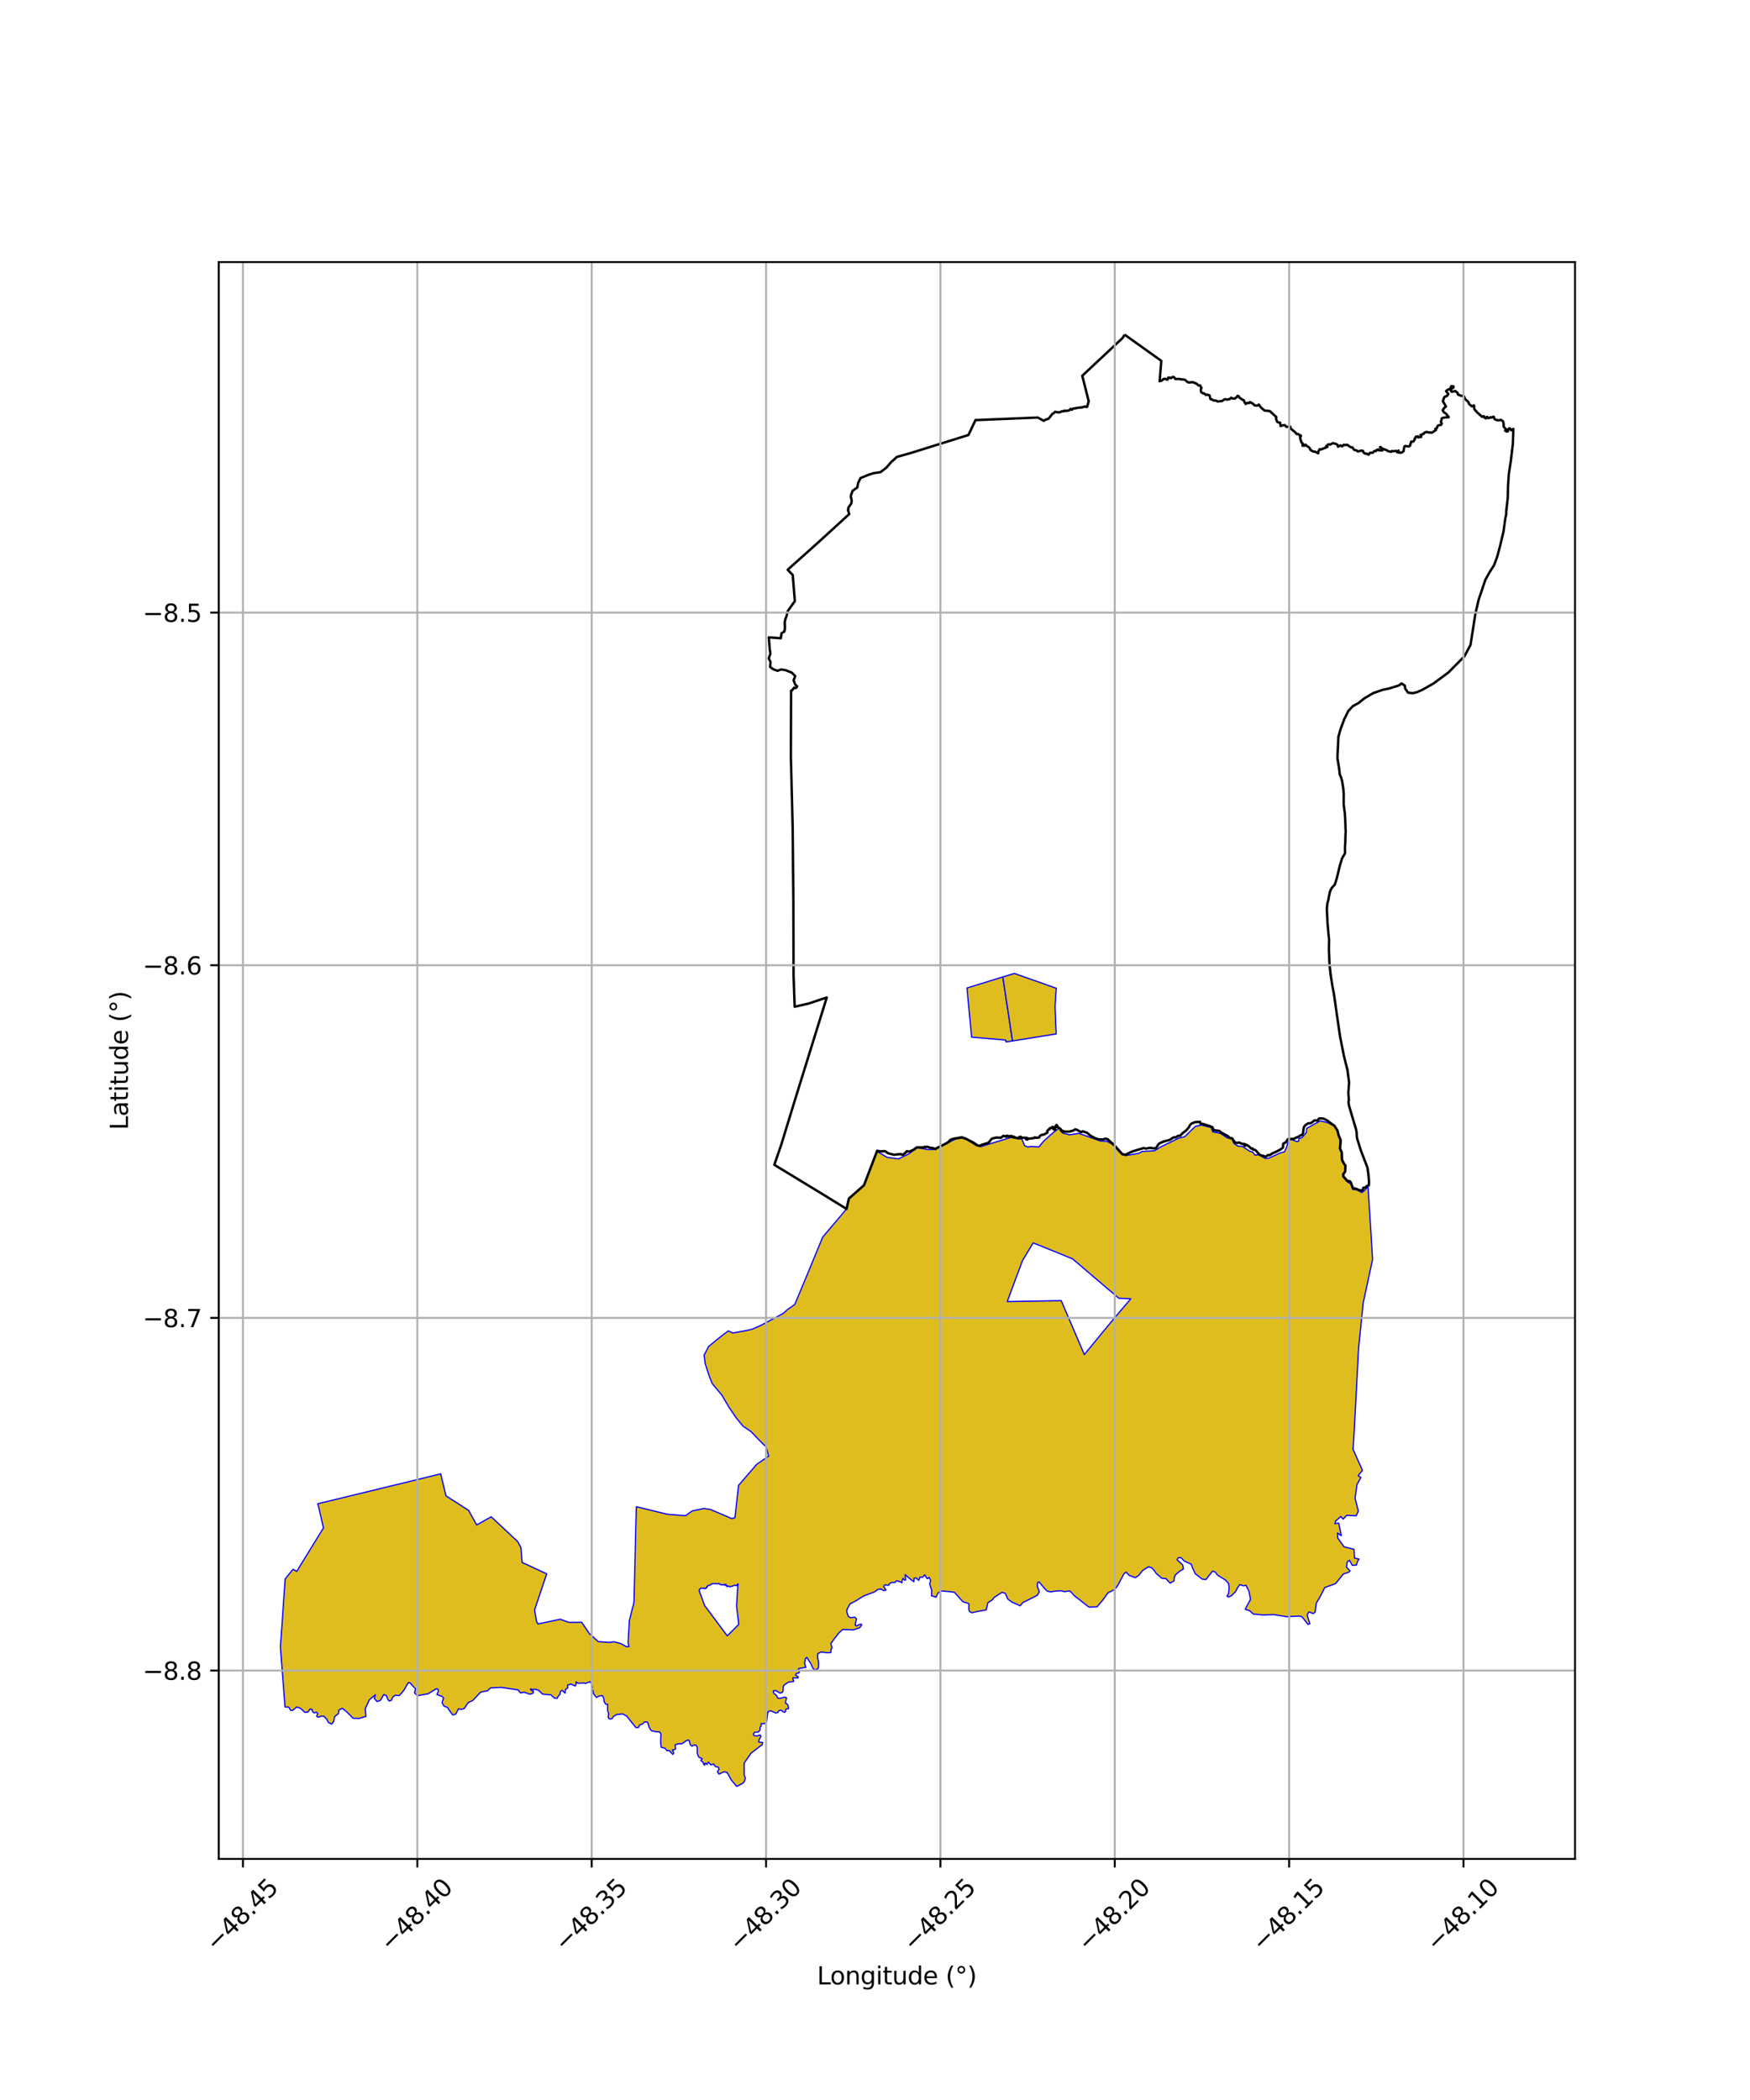 <?xml version="1.0" encoding="utf-8" standalone="no"?>
<!DOCTYPE svg PUBLIC "-//W3C//DTD SVG 1.1//EN"
  "http://www.w3.org/Graphics/SVG/1.1/DTD/svg11.dtd">
<svg xmlns:xlink="http://www.w3.org/1999/xlink" width="720pt" height="864pt" viewBox="0 0 720 864" xmlns="http://www.w3.org/2000/svg" version="1.1">
 <defs>
  <style type="text/css">*{stroke-linejoin: round; stroke-linecap: butt}</style>
 </defs>
 <g id="figure_1">
  <g id="patch_1">
   <path d="M 0 864 
L 720 864 
L 720 0 
L 0 0 
z
" style="fill: #ffffff"/>
  </g>
  <g id="axes_1">
   <g id="patch_2">
    <path d="M 90 764.821 
L 648 764.821 
L 648 107.819 
L 90 107.819 
z
" style="fill: #ffffff"/>
   </g>
   <g id="PatchCollection_1">
    <path d="M 412.585 401.939 
L 416.577 428.281 
L 413.906 428.678 
L 413.8 427.917 
L 399.754 426.706 
L 398.166 410.004 
L 397.854 406.485 
L 412.585 401.939 
" clip-path="url(#p210221262f)" style="fill: #e0bd1f; stroke: #0000ff; stroke-width: 0.5"/>
    <path d="M 417.372 400.494 
L 418.374 400.869 
L 434.573 406.598 
L 434.081 414.115 
L 434.555 425.378 
L 416.577 428.281 
L 412.585 401.939 
L 417.372 400.494 
" clip-path="url(#p210221262f)" style="fill: #e0bd1f; stroke: #0000ff; stroke-width: 0.5"/>
    <path d="M 468.433 474.54 
L 469.971 473.729 
L 474.976 473.457 
L 477.359 471.973 
L 485.11 468.192 
L 487.4 467.705 
L 491.813 463.391 
L 494.243 462.903 
L 498.242 463.87 
L 499.004 465.699 
L 502.097 466.288 
L 504.872 468.149 
L 506.793 468.51 
L 507.696 470.479 
L 509.295 471.549 
L 511.215 471.676 
L 514.192 473.678 
L 515.318 473.952 
L 516.45 475.261 
L 517.946 475.061 
L 520.438 476.595 
L 521.935 476.537 
L 526.878 474.289 
L 528.466 473.9 
L 529.341 471.965 
L 530.122 469.126 
L 531.384 468.881 
L 533.542 469.664 
L 534.337 469.517 
L 534.375 468.435 
L 535.636 468.096 
L 537.492 465.918 
L 537.573 464.271 
L 543.118 461.172 
L 546.211 461.854 
L 548.889 463.292 
L 550.12 465.164 
L 550.557 467.278 
L 551.368 469.078 
L 551.066 472.467 
L 551.78 474.155 
L 552.046 477.7 
L 553.323 479.478 
L 553.247 481.877 
L 552.461 483.059 
L 552.516 484.188 
L 554.451 486.384 
L 555.766 487.08 
L 556.438 489.332 
L 558.124 489.508 
L 560.332 490.667 
L 561.164 489.955 
L 562.84 488.194 
L 564.183 509.162 
L 564.712 518.217 
L 560.86 536.068 
L 558.966 554.624 
L 557.152 589.155 
L 556.688 596.286 
L 560.56 604.969 
L 558.762 607.141 
L 559.899 607.896 
L 558.293 610.822 
L 557.514 616.442 
L 558.857 621.708 
L 557.957 623.647 
L 554.043 623.46 
L 552.625 625.016 
L 551.656 623.917 
L 549.515 625.779 
L 549.198 626.888 
L 550.778 626.673 
L 551.867 631.827 
L 550.287 630.717 
L 550.371 632.742 
L 552.926 636.361 
L 557.082 637.453 
L 557.285 641.028 
L 559.168 641.451 
L 558.565 642.295 
L 558.038 643.944 
L 556.396 644.045 
L 555.249 641.989 
L 554.296 642.556 
L 553.981 644.721 
L 555.438 646.32 
L 554.798 646.902 
L 552.697 647.583 
L 549.521 651.536 
L 545.052 653.183 
L 543.177 656.833 
L 541.561 659.593 
L 541.116 663.192 
L 540.32 663.88 
L 538.522 663.177 
L 537.801 664.467 
L 538.89 668.045 
L 538.161 668.366 
L 535.624 665.128 
L 534.317 664.893 
L 529.505 665.174 
L 523.939 664.288 
L 519.721 664.46 
L 515.586 664.047 
L 514.13 662.658 
L 512.351 662.181 
L 512.746 661.225 
L 514.498 658.045 
L 513.895 654.782 
L 512.639 652.202 
L 511.597 652.473 
L 510.13 651.941 
L 509.147 653.261 
L 508.457 654.669 
L 506.712 656.485 
L 505.41 657.09 
L 504.815 656.674 
L 505.452 655.742 
L 505.695 653.308 
L 505.49 651.517 
L 504.279 650.144 
L 500.967 648.081 
L 499.895 646.725 
L 498.883 646.4 
L 496.133 649.891 
L 494.599 649.675 
L 491.81 647.514 
L 490.696 645.195 
L 490.092 643.52 
L 489.445 643.262 
L 487.297 642.299 
L 485.91 640.857 
L 484.813 640.865 
L 484.263 641.727 
L 486.577 643.827 
L 486.903 645.504 
L 485.06 646.649 
L 483.59 647.973 
L 483.139 648.991 
L 483.062 650.374 
L 481.433 651.349 
L 479.692 649.485 
L 478.002 649.358 
L 475.601 647.241 
L 474.949 646.249 
L 473.854 644.981 
L 472.476 644.624 
L 470.05 646.2 
L 468.601 648.083 
L 467.123 649.094 
L 464.556 648.151 
L 463.362 646.83 
L 462.461 647.415 
L 459.879 652.29 
L 458.689 653.909 
L 455.844 655.347 
L 453.754 658.262 
L 451.338 661.115 
L 448.005 661.206 
L 441.763 656.313 
L 440.726 655.043 
L 440.008 654.541 
L 437.98 654.858 
L 436.482 654.475 
L 434.311 654.629 
L 432.18 654.94 
L 430.788 654.616 
L 428.768 652.387 
L 427.543 650.862 
L 426.977 651.043 
L 426.754 652.599 
L 427.613 654.862 
L 426.821 656.303 
L 424.579 657.48 
L 420.807 659.357 
L 419.721 660.663 
L 416.305 659.135 
L 414.665 657.943 
L 413.61 655.571 
L 412.296 655.109 
L 409.041 657.227 
L 408.285 658.216 
L 406.408 659.434 
L 405.764 662.369 
L 402.398 662.965 
L 399.836 663.533 
L 398.834 662.989 
L 398.592 661.988 
L 398.674 659.999 
L 398.339 659.668 
L 396.201 659.034 
L 392.65 655.102 
L 390.012 654.787 
L 387.463 654.584 
L 385.918 655.396 
L 385.118 657.121 
L 383.246 656.551 
L 383.372 654.395 
L 382.491 651.677 
L 382.931 650.297 
L 382.335 649.003 
L 381.477 649.541 
L 380.446 647.948 
L 379.541 648.927 
L 378.436 648.907 
L 378.003 650.215 
L 376.918 649.224 
L 376.062 649.313 
L 376.001 650.804 
L 374.268 649.465 
L 372.405 647.868 
L 372.645 649.963 
L 372.216 650.203 
L 371.524 649.323 
L 371.155 650.214 
L 371.084 651.198 
L 370.141 650.713 
L 368.886 650.349 
L 368.128 651.102 
L 366.797 651.072 
L 365.843 651.709 
L 365.612 652.261 
L 364.076 652.042 
L 363.533 652.734 
L 364.522 654.124 
L 363.663 654.464 
L 362.484 653.785 
L 361.154 653.932 
L 359.811 654.964 
L 355.57 656.515 
L 351.653 658.904 
L 349.703 659.911 
L 348.486 662.123 
L 348.357 663.127 
L 349.016 665.03 
L 349.881 665.555 
L 351.7 665.345 
L 352.386 666.065 
L 351.841 668.509 
L 352.325 668.975 
L 354.13 668.189 
L 354.558 668.517 
L 353.672 669.717 
L 351.091 670.607 
L 346.742 670.394 
L 345.101 671.852 
L 343.185 674.342 
L 341.826 676.227 
L 342.318 677.983 
L 341.884 678.662 
L 341.838 679.889 
L 340.672 679.994 
L 337.733 679.7 
L 336.489 680.372 
L 336.379 681.959 
L 336.805 683.983 
L 336.75 686.041 
L 336.408 686.653 
L 335.214 687.115 
L 334.445 686.319 
L 333.581 684.407 
L 332.617 683.02 
L 331.949 681.874 
L 331.398 682.418 
L 331.194 683.438 
L 331.027 684.276 
L 331.542 685.981 
L 330.083 686.239 
L 328.715 686.459 
L 328.491 686.722 
L 328.844 687.56 
L 328.882 688.048 
L 328.486 688.382 
L 327.688 688.475 
L 327.294 689.176 
L 328.427 689.917 
L 328.24 690.389 
L 326.278 690.285 
L 326.16 690.687 
L 326.548 691.59 
L 326.394 691.87 
L 325.284 691.931 
L 324.244 692.148 
L 322.553 693.345 
L 322.256 693.861 
L 322.149 695.832 
L 321.822 696.305 
L 320.94 696.608 
L 319.232 695.574 
L 318.261 695.634 
L 318.125 696.035 
L 318.496 696.82 
L 319.476 697.532 
L 319.935 698.627 
L 320.561 698.779 
L 323.02 698.239 
L 323.63 698.618 
L 323.409 699.247 
L 323.158 700.581 
L 324.118 701.394 
L 324.458 702.948 
L 323.298 703.235 
L 323.132 704.282 
L 322.665 704.53 
L 321.333 703.6 
L 320.45 703.798 
L 320.074 704.568 
L 319.138 704.784 
L 317.084 703.857 
L 316.219 704.09 
L 315.892 704.546 
L 315.423 708.343 
L 314.514 709.158 
L 313.125 709.168 
L 313.206 710.033 
L 312.711 710.663 
L 312.693 711.799 
L 311.953 712.619 
L 310.376 712.719 
L 309.966 713.646 
L 310.188 714.041 
L 311.395 714.231 
L 312.729 713.803 
L 313.084 714.35 
L 312.386 715.64 
L 312.113 716.596 
L 312.37 716.778 
L 313.833 716.918 
L 313.608 717.813 
L 312.457 718.656 
L 309.003 721.329 
L 306.173 725.372 
L 306.179 730.336 
L 306.666 731.484 
L 306.591 731.905 
L 306.493 732.28 
L 306.355 732.641 
L 306.196 732.979 
L 305.98 733.228 
L 305.801 733.52 
L 305.497 733.744 
L 304.948 734.04 
L 304.565 734.209 
L 304.352 734.365 
L 304.028 734.531 
L 303.291 734.847 
L 303.053 734.958 
L 300.791 732.205 
L 299.14 729.196 
L 297.791 728.98 
L 295.812 729.932 
L 295.201 728.999 
L 295.866 727.797 
L 295.512 727.045 
L 294.423 726.862 
L 293.586 725.775 
L 292.5 726.095 
L 291.456 724.992 
L 291.062 725.4 
L 290.928 725.973 
L 290.182 725.407 
L 290.011 725.616 
L 289.929 726.275 
L 289.46 725.811 
L 289.237 725.021 
L 288.349 724.337 
L 288.883 723.593 
L 287.433 722.875 
L 286.857 721.276 
L 286.89 718.983 
L 286.483 718.096 
L 285.696 717.904 
L 284.669 718.429 
L 283.977 717.769 
L 283.528 716.057 
L 282.821 715.908 
L 280.528 717.424 
L 278.749 717.467 
L 277.74 717.937 
L 277.931 719.52 
L 277.387 719.929 
L 276.879 719.884 
L 276.621 720.001 
L 277.145 720.961 
L 277.159 721.471 
L 276.76 721.772 
L 275.353 720.204 
L 274.384 720.27 
L 273.621 719.301 
L 272.002 718.839 
L 271.791 716.386 
L 271.89 714.397 
L 271.974 713.472 
L 271.278 712.48 
L 270.027 712.502 
L 267.971 712.05 
L 267.143 710.847 
L 266.528 708.827 
L 266.157 708.44 
L 265.073 708.506 
L 264.362 709.271 
L 263.202 709.707 
L 262.616 710.766 
L 261.569 710.718 
L 257.815 706.029 
L 256.156 705.155 
L 253.671 705.399 
L 252.409 706.211 
L 251.864 707.018 
L 251.204 707.272 
L 250.542 707.11 
L 250.207 706.504 
L 250.438 705.136 
L 250.016 703.876 
L 249.997 701.194 
L 249.267 701.191 
L 248.601 700.188 
L 248.354 698.51 
L 247.864 697.639 
L 246.531 697.785 
L 245.37 698.393 
L 244.239 696.964 
L 243.9 695.48 
L 243.257 694.765 
L 243.832 694.159 
L 242.947 691.911 
L 242.059 692.151 
L 240.902 692.645 
L 240.204 692.417 
L 237.781 692.574 
L 237.044 691.949 
L 236.904 693.329 
L 236.689 693.671 
L 234.809 692.852 
L 233.491 693.33 
L 233.607 694.394 
L 232.675 695.083 
L 232.495 696.585 
L 231.319 695.461 
L 230.535 695.958 
L 230.381 697.146 
L 229.796 697.657 
L 229.233 698.712 
L 228.105 698.638 
L 226.67 697.311 
L 223.223 697.014 
L 221.624 695.445 
L 220.242 695.025 
L 219.251 695.124 
L 218.302 694.839 
L 218.397 695.314 
L 219.5 695.859 
L 219.292 696.612 
L 217.994 697.051 
L 215.605 696.221 
L 214.172 696.538 
L 213.156 695.272 
L 206.239 694.247 
L 203.09 694.393 
L 201.855 694.464 
L 200.556 695.66 
L 198.366 696.048 
L 197.626 696.302 
L 194.5 699.644 
L 192.653 700.495 
L 190.963 702.966 
L 189.699 703.285 
L 188.617 703.076 
L 187.52 705.224 
L 186.285 705.586 
L 184.624 703.354 
L 184.19 702.531 
L 182.627 701.905 
L 181.882 700.534 
L 182.5 698.577 
L 181.793 697.911 
L 179.75 697.214 
L 180.339 695.799 
L 180.231 695.008 
L 179.545 694.789 
L 176.095 696.896 
L 171.714 697.665 
L 170.541 696.469 
L 170.941 694.866 
L 168.655 692.321 
L 167.959 692.315 
L 167.219 693.579 
L 166.467 694.946 
L 165.428 696.383 
L 164.238 697.607 
L 162.538 697.483 
L 161.517 698.349 
L 161.08 699.487 
L 160.211 699.871 
L 159.54 699.172 
L 158.989 697.654 
L 157.904 697.183 
L 156.536 699.562 
L 155.177 700.071 
L 154 698.819 
L 154.466 697.294 
L 152.003 699.291 
L 150.265 703.007 
L 150.561 706.183 
L 147.78 707.009 
L 145.288 706.936 
L 142.664 704.317 
L 140.85 702.845 
L 139.454 703.536 
L 139.262 704.996 
L 137.696 706.266 
L 137.3 708.271 
L 136.488 709.346 
L 135.091 708.675 
L 134.463 707.409 
L 133.257 706.094 
L 132.059 706.068 
L 130.985 706.531 
L 130.231 706.139 
L 130.739 704.999 
L 130.247 704.467 
L 129.302 704.726 
L 128.648 704.329 
L 128.434 703.379 
L 127.612 703.093 
L 126.626 704.432 
L 125.42 704.535 
L 123.68 702.858 
L 122.012 702.271 
L 121.566 702.75 
L 120.341 703.733 
L 119.512 703.644 
L 118.84 702.34 
L 117.279 702.32 
L 115.364 677.61 
L 115.984 669.042 
L 116.168 666.436 
L 116.481 661.724 
L 116.569 660.402 
L 117.105 652.9 
L 117.334 649.628 
L 118.13 648.65 
L 120.537 645.671 
L 122.107 646.516 
L 124.065 643.267 
L 133.087 628.626 
L 130.936 619.326 
L 130.741 618.676 
L 138.842 616.723 
L 138.842 616.723 
L 138.842 616.723 
L 151.529 613.651 
L 158.424 611.955 
L 163.514 610.735 
L 170.866 608.944 
L 181.322 606.372 
L 183.482 615.43 
L 192.802 621.407 
L 196.13 627.426 
L 202.088 624.048 
L 212.966 634.221 
L 214.323 636.707 
L 214.809 642.851 
L 217.382 644.009 
L 219.999 645.239 
L 224.934 647.504 
L 219.937 662.379 
L 220.742 667.03 
L 221.221 667.954 
L 221.315 668.137 
L 230.538 666.215 
L 233.797 667.397 
L 234.248 667.494 
L 239.32 667.441 
L 242.43 672.05 
L 246.136 675.423 
L 250.886 675.739 
L 252.458 675.451 
L 255.538 676.233 
L 257.266 677.285 
L 257.753 677.476 
L 258.766 677.446 
L 258.708 677.188 
L 258.423 675.811 
L 258.933 666.841 
L 260.355 661.083 
L 260.563 660.514 
L 260.838 659.113 
L 261.652 625.416 
L 261.824 619.897 
L 274.586 623.019 
L 282.015 623.611 
L 284.776 621.645 
L 289.51 620.642 
L 292.19 620.994 
L 301.127 624.801 
L 302.383 624.389 
L 303.876 611.116 
L 311.341 602.447 
L 316.232 599.109 
L 315.278 595.411 
L 312.584 592.742 
L 309.059 589.044 
L 305.751 586.793 
L 302.846 583.298 
L 299.934 578.975 
L 297.019 574.032 
L 293.076 569.303 
L 291.819 566.21 
L 290.137 561.051 
L 289.701 557.538 
L 291.527 554.009 
L 294.8 551.297 
L 297.46 549.21 
L 299.662 547.539 
L 301.441 548.429 
L 307.359 547.375 
L 309.578 546.814 
L 313.156 545.241 
L 322.208 540.401 
L 323.845 538.908 
L 326.999 536.669 
L 331.716 525.372 
L 338.496 508.961 
L 344.959 501.335 
L 348.283 497.376 
L 349.271 493.106 
L 355.459 487.651 
L 360.807 473.693 
L 364.972 476.145 
L 369.632 476.809 
L 373.881 474.741 
L 377.391 472.243 
L 382.188 473.018 
L 384.887 472.863 
L 393.249 468.567 
L 395.653 468.235 
L 397.653 468.777 
L 401.386 471.177 
L 403.47 471.76 
L 416.105 467.91 
L 420.408 468.665 
L 421.573 471.375 
L 422.924 471.924 
L 424.152 471.68 
L 427.432 471.891 
L 429.423 469.462 
L 433.701 465.667 
L 435.795 464.099 
L 437.214 466.159 
L 440.086 466.888 
L 443.872 466.296 
L 452.891 469.488 
L 455.372 469.564 
L 457.532 470.677 
L 461.306 474.788 
L 463.136 475.433 
L 468.433 474.54 
M 425.077 511.346 
L 420.658 518.701 
L 417.725 526.576 
L 414.413 535.515 
L 436.624 535.128 
L 446.125 557.312 
L 457.902 542.972 
L 465.248 534.354 
L 460.295 534.124 
L 441.255 517.918 
L 425.077 511.346 
M 303.793 651.733 
L 303.669 651.675 
L 303.488 651.684 
L 303.394 652.138 
L 303.247 652.363 
L 303.022 652.149 
L 302.907 652.375 
L 302.393 652.192 
L 301.856 652.292 
L 301.303 652.634 
L 300.807 652.643 
L 300.293 652.894 
L 299.954 652.62 
L 299.668 652.602 
L 299.284 652.793 
L 299.239 652.698 
L 299.033 652.797 
L 299.169 652.553 
L 299.063 652.332 
L 298.521 652.312 
L 298.667 651.841 
L 298.214 651.852 
L 298.134 652.146 
L 298.039 651.857 
L 297.978 651.859 
L 297.666 652.066 
L 297.216 651.998 
L 297.13 652.042 
L 296.873 652.001 
L 296.676 651.946 
L 296.577 651.902 
L 296.542 652.049 
L 295.89 651.552 
L 295.734 651.448 
L 295.232 651.671 
L 294.457 651.544 
L 294.227 651.594 
L 293.855 651.6 
L 293.113 651.532 
L 292.887 651.715 
L 292.519 651.81 
L 292.146 652.213 
L 292.075 652.246 
L 291.785 652.211 
L 291.446 652.185 
L 291.341 652.37 
L 291.056 652.657 
L 290.913 652.613 
L 290.84 652.671 
L 290.89 653.111 
L 290.676 653.006 
L 290.693 653.173 
L 290.629 653.078 
L 290.579 653.263 
L 290.445 653.37 
L 290.476 653.51 
L 290.368 653.431 
L 290.129 653.623 
L 290.017 653.624 
L 289.733 653.576 
L 289.81 653.451 
L 289.701 653.392 
L 289.397 653.407 
L 289.234 653.502 
L 289.156 653.419 
L 289.073 653.423 
L 288.487 653.382 
L 287.909 653.849 
L 287.624 654.351 
L 289.924 660.599 
L 299.227 673.045 
L 303.953 668.323 
L 303.053 660.691 
L 303.56 652.33 
L 303.793 651.733 
" clip-path="url(#p210221262f)" style="fill: #e0bd1f; stroke: #0000ff; stroke-width: 0.5"/>
   </g>
   <g id="PatchCollection_2">
    <path d="M 462.695 137.682 
L 477.794 148.46 
L 477.107 156.859 
L 478.107 156.53 
L 478.613 155.997 
L 479.416 155.829 
L 479.799 156.076 
L 480.359 156.221 
L 480.654 155.348 
L 481.336 155.398 
L 481.723 155.601 
L 482.551 155.043 
L 483.088 155.215 
L 483.544 155.933 
L 485.149 155.907 
L 485.97 156.08 
L 486.774 156.115 
L 487.541 156.274 
L 488.515 157.114 
L 489.061 157.389 
L 490.343 157.255 
L 490.928 157.302 
L 492.305 157.857 
L 493.152 158.623 
L 493.718 158.51 
L 494.337 159.647 
L 494.113 159.901 
L 494.069 160.707 
L 494.194 161.317 
L 494.905 161.845 
L 495.472 161.873 
L 496.098 162.491 
L 496.575 162.348 
L 497.66 162.694 
L 498.009 164.184 
L 498.558 164.305 
L 499.201 164.747 
L 500.444 164.845 
L 500.904 165.197 
L 502.804 164.982 
L 503.433 164.541 
L 504.095 164.242 
L 504.874 164.417 
L 505.938 164.194 
L 506.494 163.641 
L 506.899 163.868 
L 507.881 164.028 
L 508.715 163.474 
L 509.207 162.862 
L 509.663 163.056 
L 509.865 163.556 
L 511.294 164.532 
L 511.733 164.654 
L 512.038 165.482 
L 512.499 166.186 
L 513.174 165.746 
L 513.888 165.822 
L 514.277 165.436 
L 515.513 166.105 
L 516.293 166.844 
L 517.339 166.881 
L 517.922 166.45 
L 518.87 167.73 
L 520.304 168.918 
L 522.401 169.115 
L 525.071 171.537 
L 524.995 172.354 
L 525.508 173.6 
L 526.265 173.881 
L 526.652 173.885 
L 526.896 175.313 
L 527.674 174.996 
L 528.621 174.899 
L 529.245 175.642 
L 530.594 175.448 
L 530.893 175.622 
L 531.059 176.351 
L 533.075 178.02 
L 533.37 178.541 
L 534.168 178.575 
L 534.59 178.982 
L 535.126 179.149 
L 535.263 179.418 
L 535.048 179.509 
L 534.855 179.755 
L 535.141 181.083 
L 535.572 182.202 
L 536.062 182.562 
L 535.882 183.336 
L 536.67 183.398 
L 536.969 182.974 
L 537.322 183.086 
L 537.226 183.226 
L 538.297 183.861 
L 538.826 184.339 
L 539.031 184.959 
L 539.847 185.56 
L 540.53 185.811 
L 541.042 185.82 
L 542.311 186.512 
L 542.494 185.561 
L 542.936 184.829 
L 543.394 184.952 
L 546.116 183.888 
L 545.605 183.603 
L 546.557 182.817 
L 547.211 182.92 
L 548.426 182.318 
L 549.576 182.616 
L 550.203 182.95 
L 550.523 183.795 
L 551.418 183.233 
L 552.206 183.657 
L 552.899 182.969 
L 553.478 183.119 
L 554.218 182.965 
L 555.713 183.996 
L 556.415 184.079 
L 557.093 185.034 
L 558.212 185.345 
L 558.679 185.77 
L 559.593 185.502 
L 560.386 185.399 
L 560.778 185.523 
L 560.973 186.151 
L 561.663 186.661 
L 562.254 186.634 
L 563.1 187.068 
L 563.669 186.308 
L 563.857 186.272 
L 564.851 186.238 
L 565.414 185.573 
L 566.002 185.634 
L 566.457 185.071 
L 567.173 184.934 
L 567.065 185.222 
L 568.693 185.353 
L 568.397 184.307 
L 568.044 184.252 
L 567.783 183.961 
L 568.02 183.925 
L 568.709 184.613 
L 570.572 185.227 
L 571.092 185.629 
L 572.384 185.884 
L 572.754 185.518 
L 573.452 185.664 
L 574.337 185.482 
L 575.043 185.745 
L 575.431 185.367 
L 574.821 186.033 
L 576.137 186.273 
L 576.722 186.175 
L 577.491 185.616 
L 577.57 184.771 
L 577.83 183.714 
L 578.211 183.477 
L 578.715 183.625 
L 579.749 183.658 
L 580.21 183.282 
L 580.181 182.838 
L 580.302 182.658 
L 580.641 181.86 
L 580.555 181.739 
L 580.795 181.75 
L 581.545 181.624 
L 582.158 180.549 
L 582.039 180.431 
L 582.182 180.414 
L 582.55 179.657 
L 583.341 179.562 
L 583.489 179.949 
L 584.712 179.748 
L 584.667 179.107 
L 584.414 178.951 
L 584.941 178.89 
L 585.515 178.454 
L 585.722 178.52 
L 586.052 178.033 
L 586.946 177.686 
L 587.622 177.909 
L 589.189 177.989 
L 590.809 176.892 
L 590.558 176.428 
L 590.833 176.327 
L 591.26 176.009 
L 591.357 175.414 
L 591.726 175.019 
L 592.914 174.783 
L 593.2 174.188 
L 592.795 173.61 
L 593.132 172.593 
L 593.114 172.16 
L 593.653 171.912 
L 594.754 171.73 
L 596.046 171.639 
L 595.022 170.275 
L 593.981 169.527 
L 593.568 168.799 
L 594.145 167.856 
L 594.918 167.229 
L 593.624 165.056 
L 594.217 163.428 
L 594.582 163.176 
L 595.389 162.874 
L 595.862 162.073 
L 594.937 160.944 
L 595.431 160.493 
L 596.425 160.025 
L 596.853 159.577 
L 597.073 158.894 
L 598.054 159.001 
L 597.888 159.629 
L 597.295 159.559 
L 596.912 160.765 
L 597.307 161.217 
L 598.747 160.876 
L 599.728 161.683 
L 599.886 162.363 
L 600.632 162.654 
L 602.374 163.138 
L 602.728 164.126 
L 604.075 165.345 
L 604.472 166.272 
L 605.572 167.175 
L 606.432 166.775 
L 606.476 167.059 
L 606.517 168.081 
L 606.961 168.834 
L 607.148 168.944 
L 607.706 169.649 
L 609.778 171.477 
L 610.424 171.232 
L 610.579 171.272 
L 610.556 171.656 
L 611.367 172.178 
L 611.617 171.619 
L 611.924 171.528 
L 612.012 171.768 
L 612.447 172.017 
L 613.015 171.862 
L 613.281 171.648 
L 613.74 171.791 
L 614.446 171.44 
L 614.603 171.553 
L 614.724 171.792 
L 614.883 172.41 
L 615.846 172.873 
L 616.829 172.918 
L 617.506 172.754 
L 617.77 172.877 
L 618.442 173.432 
L 618.635 174.396 
L 618.629 175.419 
L 618.865 175.808 
L 619.664 176.623 
L 619.573 176.847 
L 619.235 177.106 
L 619.582 177.449 
L 620.253 177.557 
L 620.55 177.052 
L 620.557 176.865 
L 620.708 176.377 
L 621.066 176.214 
L 621.436 176.454 
L 621.784 177.041 
L 622.636 176.461 
L 622.634 176.642 
L 622.434 182.605 
L 621.633 189.401 
L 620.766 195.072 
L 620.435 200.114 
L 620.344 204.766 
L 619.728 210.235 
L 619.68 211.7 
L 619.351 213.093 
L 618.594 218.656 
L 617.066 225.051 
L 615.965 229.12 
L 614.714 232.511 
L 612.878 235.389 
L 611.129 238.531 
L 608.363 246.713 
L 607.01 252.594 
L 605.017 265.313 
L 602.505 270.028 
L 595.925 276.666 
L 589.841 281.174 
L 585.396 283.702 
L 582.961 284.792 
L 581.266 285.209 
L 579.342 284.986 
L 578.169 283.352 
L 577.949 282.046 
L 576.61 281.184 
L 575.845 281.822 
L 575.174 282.142 
L 571.369 283.291 
L 568.904 283.808 
L 565.031 285.143 
L 561.326 287.316 
L 558.964 289.233 
L 556.651 290.485 
L 554.761 292.465 
L 553.068 295.905 
L 551.535 300.026 
L 550.66 303.147 
L 550.247 311.889 
L 550.951 316.174 
L 551.237 318.664 
L 551.728 319.751 
L 552.192 321.426 
L 552.664 324.404 
L 552.853 326.663 
L 552.824 328.878 
L 552.843 331.121 
L 553.313 334.657 
L 553.527 338.706 
L 553.573 340.595 
L 553.659 341.957 
L 553.55 343.999 
L 553.496 346.631 
L 553.354 348.547 
L 553.38 350.298 
L 553.408 350.846 
L 553.179 351.447 
L 552.291 352.856 
L 551.319 355.879 
L 549.98 361.404 
L 549.185 363.967 
L 548.171 365.02 
L 547.561 365.957 
L 547.196 366.841 
L 546.974 367.877 
L 546.683 369.196 
L 546.626 369.821 
L 546.104 371.764 
L 545.965 373.264 
L 545.912 374.137 
L 546.192 379.926 
L 546.551 383.975 
L 546.819 386.643 
L 546.751 390.648 
L 546.987 396.664 
L 547.414 400.634 
L 548.183 405.66 
L 548.626 407.946 
L 548.843 409.109 
L 550.287 419.27 
L 551.354 426.529 
L 552.994 434.761 
L 554.397 440.275 
L 555.052 445.374 
L 554.755 449.626 
L 554.972 452.845 
L 554.776 453.222 
L 555.003 454.838 
L 556.899 461.277 
L 557.943 464.702 
L 558.175 466.103 
L 558.222 467.478 
L 558.377 468.472 
L 559.869 473.248 
L 560.233 474.209 
L 562.602 480.386 
L 562.957 482.873 
L 563.25 485.949 
L 563.204 487.586 
L 563.055 487.715 
L 562.396 487.936 
L 561.779 488.546 
L 560.868 488.741 
L 560.676 489.581 
L 560.392 489.835 
L 559.106 489.612 
L 557.729 489.025 
L 556.898 488.975 
L 556.494 488.452 
L 555.647 486.287 
L 555.323 485.994 
L 554.295 485.829 
L 552.716 483.988 
L 552.666 483.049 
L 553.447 482.043 
L 553.565 479.55 
L 552.932 478.72 
L 552.149 477.139 
L 552.054 474.138 
L 551.334 472.514 
L 551.624 469.114 
L 550.738 467.04 
L 550.269 465.111 
L 548.977 463.097 
L 547.869 462.397 
L 546.09 461.011 
L 544.524 460.227 
L 543.09 460.118 
L 542.575 460.276 
L 542.096 461.078 
L 541.235 460.939 
L 540.573 461.058 
L 540.108 461.562 
L 539.267 462.106 
L 538.89 462.195 
L 538.674 462.077 
L 538.059 462.264 
L 536.974 463.029 
L 536.43 463.817 
L 536.244 464.891 
L 536.173 465.979 
L 535.801 466.849 
L 535.064 467.137 
L 534.086 467.782 
L 533.155 468.068 
L 532.396 468.555 
L 529.927 468.648 
L 529.367 469.354 
L 529.127 469.913 
L 527.955 470.534 
L 527.843 472.166 
L 526.569 473.066 
L 525.189 473.793 
L 523.556 474.476 
L 522.953 474.915 
L 522.258 475.279 
L 521.561 475.279 
L 521.267 475.576 
L 520.51 475.972 
L 520.034 475.628 
L 518.717 475.34 
L 518.252 475.048 
L 517.738 474.549 
L 516.604 473.241 
L 516.019 473.009 
L 515.597 473.009 
L 515.39 472.527 
L 514.813 472.588 
L 513.767 471.568 
L 512.778 470.966 
L 512.275 471.439 
L 512.017 471.296 
L 512.16 470.737 
L 511.917 470.608 
L 511.659 470.752 
L 510.627 470.465 
L 510.139 470.165 
L 509.58 470.065 
L 508.993 470.294 
L 507.966 469.944 
L 506.991 468.368 
L 505.873 468.14 
L 505.243 467.455 
L 502.414 465.938 
L 501.626 465.265 
L 499.291 464.993 
L 498.833 463.761 
L 497.953 463.389 
L 494.602 462.344 
L 493.915 462.344 
L 493.728 461.57 
L 491.76 461.671 
L 490.384 462.172 
L 489.74 462.703 
L 489.109 463.834 
L 488.054 465.086 
L 486.535 466.241 
L 485.554 467.275 
L 484.694 467.304 
L 483.82 467.905 
L 482.803 467.963 
L 481.295 468.978 
L 478.943 469.601 
L 477.682 470.103 
L 476.693 470.676 
L 475.645 472.3 
L 474.799 472.5 
L 473.494 472.286 
L 472.649 472.3 
L 471.488 472.587 
L 470.614 472.343 
L 467.665 473.189 
L 466.074 473.69 
L 464.827 474.206 
L 463.122 475.094 
L 462.235 474.913 
L 461.819 474.894 
L 459.525 472.358 
L 458.163 470.826 
L 457.445 470.291 
L 455.71 468.702 
L 454.686 468.458 
L 453.927 468.816 
L 451.778 468.716 
L 450.247 468.143 
L 448.657 467.241 
L 447.146 466.013 
L 445.47 465.44 
L 444.811 465.813 
L 442.984 464.796 
L 442.382 464.652 
L 441.494 465.168 
L 439.961 465.584 
L 437.825 465.555 
L 437.337 465.316 
L 437.086 465.424 
L 437.055 465.612 
L 436.916 465.577 
L 437.001 465.13 
L 436.737 465.079 
L 436.529 465.12 
L 436.425 464.978 
L 436.485 464.935 
L 436.483 464.679 
L 436.032 464.249 
L 435.58 464.016 
L 435.429 463.975 
L 435.003 463.387 
L 434.92 463.022 
L 434.694 462.845 
L 434.472 463.011 
L 434.409 463.234 
L 434.568 463.514 
L 434.532 463.692 
L 434.058 463.67 
L 433.648 463.78 
L 433.676 464.432 
L 434.166 464.597 
L 434.133 464.755 
L 433.609 464.708 
L 433.318 464.424 
L 433.365 464.162 
L 433.167 464.069 
L 433.146 463.649 
L 432.906 463.668 
L 432.73 464.067 
L 431.978 464.112 
L 431.938 464.53 
L 431.485 464.628 
L 430.883 465.29 
L 430.942 465.956 
L 429.58 466.763 
L 428.8 466.872 
L 427.901 467.26 
L 427.561 467.99 
L 426.284 468.119 
L 425.711 467.961 
L 425.496 468.205 
L 423.98 468.448 
L 423.12 468.434 
L 422.662 468.878 
L 422.103 468.692 
L 422.476 468.119 
L 420.467 468.091 
L 420.204 468.285 
L 420.091 468.176 
L 419.957 467.689 
L 419.746 467.686 
L 419.733 467.84 
L 419.229 467.859 
L 419.225 468.31 
L 418.891 468.321 
L 418.02 468.162 
L 417.888 468.007 
L 417.218 468.007 
L 417.289 467.769 
L 417.055 467.687 
L 416.864 467.897 
L 416.648 467.839 
L 416.66 467.529 
L 416.312 467.445 
L 416.344 467.853 
L 416 467.715 
L 416.025 467.386 
L 415.661 467.377 
L 415.511 467.587 
L 415.113 467.651 
L 414.83 467.564 
L 414.822 467.367 
L 414.379 467.248 
L 414.025 467.311 
L 414.094 467.691 
L 412.805 467.317 
L 411.83 468.104 
L 409.926 468.018 
L 408.048 468.481 
L 406.693 470.184 
L 404.139 470.919 
L 403.168 471.389 
L 402.278 471.305 
L 400.482 470.086 
L 397.071 468.347 
L 395.73 467.911 
L 392.67 468.442 
L 391.525 468.736 
L 390.659 469.224 
L 390.394 469.74 
L 389.272 470.418 
L 384.997 472.556 
L 384.845 472.76 
L 384.23 472.642 
L 384.201 472.453 
L 383.583 472.309 
L 382.754 472.251 
L 382.006 471.975 
L 381.411 471.772 
L 380.834 472.011 
L 380.478 471.808 
L 379.969 472.091 
L 377.17 472.068 
L 375.942 473.003 
L 375.027 473.366 
L 374.583 473.737 
L 372.976 473.707 
L 372.672 474.169 
L 371.516 475.103 
L 371.155 475.113 
L 370.642 474.811 
L 368.479 475.024 
L 367.857 475.112 
L 365.31 474.479 
L 364.496 473.806 
L 363.803 473.585 
L 362.849 473.725 
L 361.953 473.675 
L 360.902 473.462 
L 360.806 473.691 
L 355.459 487.651 
L 349.271 493.106 
L 348.283 497.376 
L 337.366 490.658 
L 318.568 479.232 
L 321.369 471.165 
L 326.957 452.914 
L 340.157 410.389 
L 332.651 412.897 
L 326.951 414.194 
L 326.491 401.18 
L 326.416 370.795 
L 326.12 340.111 
L 325.391 311.542 
L 325.472 284.123 
L 325.835 284.059 
L 326.709 282.923 
L 327.072 283.113 
L 327.531 283.012 
L 327.978 282.357 
L 327.209 281.723 
L 326.52 279.873 
L 327.193 278.169 
L 325.77 276.749 
L 323.176 275.724 
L 321.371 275.424 
L 319.946 275.988 
L 318.194 275.388 
L 316.834 274.376 
L 317.024 272.386 
L 316.299 270.883 
L 316.967 268.898 
L 316.686 267.046 
L 316.323 262.232 
L 321.269 262.59 
L 321.539 260.541 
L 322.722 259.829 
L 322.95 258.55 
L 322.862 256.01 
L 323.116 254.736 
L 323.617 253.461 
L 324.052 251.507 
L 327.031 247.291 
L 326.148 236.577 
L 324.072 234.407 
L 336.675 223.134 
L 349.4 211.509 
L 348.861 209.735 
L 349.019 209.634 
L 349.056 208.819 
L 350.286 207.102 
L 350.399 205.904 
L 350.017 204.057 
L 350.785 201.935 
L 352.74 200.523 
L 353.013 198.838 
L 354.013 196.717 
L 357.16 195.414 
L 359.279 194.709 
L 362.215 194.275 
L 364.653 192.434 
L 366.657 190.106 
L 367.927 189.009 
L 368.959 188.006 
L 374.921 186.316 
L 398.438 178.975 
L 401.341 172.843 
L 426.981 171.783 
L 429.406 173.134 
L 430.103 172.7 
L 431.417 172.256 
L 433.015 170.262 
L 433.606 169.924 
L 434.076 169.424 
L 435.377 169.662 
L 436.209 169.565 
L 436.851 169.202 
L 437.732 169.216 
L 437.824 168.964 
L 438.537 169.059 
L 439.91 168.847 
L 440.475 168.214 
L 440.997 168.597 
L 441.473 168.1 
L 442.279 168.039 
L 443.167 167.82 
L 445.125 167.603 
L 446.541 167.224 
L 447.058 167.447 
L 447.277 167.373 
L 447.926 165.093 
L 445.278 154.599 
L 461.898 139.031 
L 462.695 137.682 
L 462.695 137.682 
" clip-path="url(#p210221262f)" style="fill: none; stroke: #000000"/>
   </g>
   <g id="matplotlib.axis_1">
    <g id="xtick_1">
     <g id="line2d_1">
      <path d="M 99.953 764.821 
L 99.953 107.819 
" clip-path="url(#p210221262f)" style="fill: none; stroke: #b0b0b0; stroke-width: 0.8; stroke-linecap: square"/>
     </g>
     <g id="line2d_2">
      <defs>
       <path id="mcc6a7db637" d="M 0 0 
L 0 3.5 
" style="stroke: #000000; stroke-width: 0.8"/>
      </defs>
      <g>
       <use xlink:href="#mcc6a7db637" x="99.953" y="764.821" style="stroke: #000000; stroke-width: 0.8"/>
      </g>
     </g>
     <g id="text_1">
      <!-- −48.45 -->
      <g transform="translate(88.82 803.363) rotate(-45) scale(0.1 -0.1)">
       <defs>
        <path id="DejaVuSans-2212" d="M 678 2272 
L 4684 2272 
L 4684 1741 
L 678 1741 
L 678 2272 
z
" transform="scale(0.016)"/>
        <path id="DejaVuSans-34" d="M 2419 4116 
L 825 1625 
L 2419 1625 
L 2419 4116 
z
M 2253 4666 
L 3047 4666 
L 3047 1625 
L 3713 1625 
L 3713 1100 
L 3047 1100 
L 3047 0 
L 2419 0 
L 2419 1100 
L 313 1100 
L 313 1709 
L 2253 4666 
z
" transform="scale(0.016)"/>
        <path id="DejaVuSans-38" d="M 2034 2216 
Q 1584 2216 1326 1975 
Q 1069 1734 1069 1313 
Q 1069 891 1326 650 
Q 1584 409 2034 409 
Q 2484 409 2743 651 
Q 3003 894 3003 1313 
Q 3003 1734 2745 1975 
Q 2488 2216 2034 2216 
z
M 1403 2484 
Q 997 2584 770 2862 
Q 544 3141 544 3541 
Q 544 4100 942 4425 
Q 1341 4750 2034 4750 
Q 2731 4750 3128 4425 
Q 3525 4100 3525 3541 
Q 3525 3141 3298 2862 
Q 3072 2584 2669 2484 
Q 3125 2378 3379 2068 
Q 3634 1759 3634 1313 
Q 3634 634 3220 271 
Q 2806 -91 2034 -91 
Q 1263 -91 848 271 
Q 434 634 434 1313 
Q 434 1759 690 2068 
Q 947 2378 1403 2484 
z
M 1172 3481 
Q 1172 3119 1398 2916 
Q 1625 2713 2034 2713 
Q 2441 2713 2670 2916 
Q 2900 3119 2900 3481 
Q 2900 3844 2670 4047 
Q 2441 4250 2034 4250 
Q 1625 4250 1398 4047 
Q 1172 3844 1172 3481 
z
" transform="scale(0.016)"/>
        <path id="DejaVuSans-2e" d="M 684 794 
L 1344 794 
L 1344 0 
L 684 0 
L 684 794 
z
" transform="scale(0.016)"/>
        <path id="DejaVuSans-35" d="M 691 4666 
L 3169 4666 
L 3169 4134 
L 1269 4134 
L 1269 2991 
Q 1406 3038 1543 3061 
Q 1681 3084 1819 3084 
Q 2600 3084 3056 2656 
Q 3513 2228 3513 1497 
Q 3513 744 3044 326 
Q 2575 -91 1722 -91 
Q 1428 -91 1123 -41 
Q 819 9 494 109 
L 494 744 
Q 775 591 1075 516 
Q 1375 441 1709 441 
Q 2250 441 2565 725 
Q 2881 1009 2881 1497 
Q 2881 1984 2565 2268 
Q 2250 2553 1709 2553 
Q 1456 2553 1204 2497 
Q 953 2441 691 2322 
L 691 4666 
z
" transform="scale(0.016)"/>
       </defs>
       <use xlink:href="#DejaVuSans-2212"/>
       <use xlink:href="#DejaVuSans-34" transform="translate(83.789 0)"/>
       <use xlink:href="#DejaVuSans-38" transform="translate(147.412 0)"/>
       <use xlink:href="#DejaVuSans-2e" transform="translate(211.035 0)"/>
       <use xlink:href="#DejaVuSans-34" transform="translate(242.822 0)"/>
       <use xlink:href="#DejaVuSans-35" transform="translate(306.445 0)"/>
      </g>
     </g>
    </g>
    <g id="xtick_2">
     <g id="line2d_3">
      <path d="M 171.693 764.821 
L 171.693 107.819 
" clip-path="url(#p210221262f)" style="fill: none; stroke: #b0b0b0; stroke-width: 0.8; stroke-linecap: square"/>
     </g>
     <g id="line2d_4">
      <g>
       <use xlink:href="#mcc6a7db637" x="171.693" y="764.821" style="stroke: #000000; stroke-width: 0.8"/>
      </g>
     </g>
     <g id="text_2">
      <!-- −48.40 -->
      <g transform="translate(160.56 803.363) rotate(-45) scale(0.1 -0.1)">
       <defs>
        <path id="DejaVuSans-30" d="M 2034 4250 
Q 1547 4250 1301 3770 
Q 1056 3291 1056 2328 
Q 1056 1369 1301 889 
Q 1547 409 2034 409 
Q 2525 409 2770 889 
Q 3016 1369 3016 2328 
Q 3016 3291 2770 3770 
Q 2525 4250 2034 4250 
z
M 2034 4750 
Q 2819 4750 3233 4129 
Q 3647 3509 3647 2328 
Q 3647 1150 3233 529 
Q 2819 -91 2034 -91 
Q 1250 -91 836 529 
Q 422 1150 422 2328 
Q 422 3509 836 4129 
Q 1250 4750 2034 4750 
z
" transform="scale(0.016)"/>
       </defs>
       <use xlink:href="#DejaVuSans-2212"/>
       <use xlink:href="#DejaVuSans-34" transform="translate(83.789 0)"/>
       <use xlink:href="#DejaVuSans-38" transform="translate(147.412 0)"/>
       <use xlink:href="#DejaVuSans-2e" transform="translate(211.035 0)"/>
       <use xlink:href="#DejaVuSans-34" transform="translate(242.822 0)"/>
       <use xlink:href="#DejaVuSans-30" transform="translate(306.445 0)"/>
      </g>
     </g>
    </g>
    <g id="xtick_3">
     <g id="line2d_5">
      <path d="M 243.432 764.821 
L 243.432 107.819 
" clip-path="url(#p210221262f)" style="fill: none; stroke: #b0b0b0; stroke-width: 0.8; stroke-linecap: square"/>
     </g>
     <g id="line2d_6">
      <g>
       <use xlink:href="#mcc6a7db637" x="243.432" y="764.821" style="stroke: #000000; stroke-width: 0.8"/>
      </g>
     </g>
     <g id="text_3">
      <!-- −48.35 -->
      <g transform="translate(232.299 803.363) rotate(-45) scale(0.1 -0.1)">
       <defs>
        <path id="DejaVuSans-33" d="M 2597 2516 
Q 3050 2419 3304 2112 
Q 3559 1806 3559 1356 
Q 3559 666 3084 287 
Q 2609 -91 1734 -91 
Q 1441 -91 1130 -33 
Q 819 25 488 141 
L 488 750 
Q 750 597 1062 519 
Q 1375 441 1716 441 
Q 2309 441 2620 675 
Q 2931 909 2931 1356 
Q 2931 1769 2642 2001 
Q 2353 2234 1838 2234 
L 1294 2234 
L 1294 2753 
L 1863 2753 
Q 2328 2753 2575 2939 
Q 2822 3125 2822 3475 
Q 2822 3834 2567 4026 
Q 2313 4219 1838 4219 
Q 1578 4219 1281 4162 
Q 984 4106 628 3988 
L 628 4550 
Q 988 4650 1302 4700 
Q 1616 4750 1894 4750 
Q 2613 4750 3031 4423 
Q 3450 4097 3450 3541 
Q 3450 3153 3228 2886 
Q 3006 2619 2597 2516 
z
" transform="scale(0.016)"/>
       </defs>
       <use xlink:href="#DejaVuSans-2212"/>
       <use xlink:href="#DejaVuSans-34" transform="translate(83.789 0)"/>
       <use xlink:href="#DejaVuSans-38" transform="translate(147.412 0)"/>
       <use xlink:href="#DejaVuSans-2e" transform="translate(211.035 0)"/>
       <use xlink:href="#DejaVuSans-33" transform="translate(242.822 0)"/>
       <use xlink:href="#DejaVuSans-35" transform="translate(306.445 0)"/>
      </g>
     </g>
    </g>
    <g id="xtick_4">
     <g id="line2d_7">
      <path d="M 315.172 764.821 
L 315.172 107.819 
" clip-path="url(#p210221262f)" style="fill: none; stroke: #b0b0b0; stroke-width: 0.8; stroke-linecap: square"/>
     </g>
     <g id="line2d_8">
      <g>
       <use xlink:href="#mcc6a7db637" x="315.172" y="764.821" style="stroke: #000000; stroke-width: 0.8"/>
      </g>
     </g>
     <g id="text_4">
      <!-- −48.30 -->
      <g transform="translate(304.039 803.363) rotate(-45) scale(0.1 -0.1)">
       <use xlink:href="#DejaVuSans-2212"/>
       <use xlink:href="#DejaVuSans-34" transform="translate(83.789 0)"/>
       <use xlink:href="#DejaVuSans-38" transform="translate(147.412 0)"/>
       <use xlink:href="#DejaVuSans-2e" transform="translate(211.035 0)"/>
       <use xlink:href="#DejaVuSans-33" transform="translate(242.822 0)"/>
       <use xlink:href="#DejaVuSans-30" transform="translate(306.445 0)"/>
      </g>
     </g>
    </g>
    <g id="xtick_5">
     <g id="line2d_9">
      <path d="M 386.912 764.821 
L 386.912 107.819 
" clip-path="url(#p210221262f)" style="fill: none; stroke: #b0b0b0; stroke-width: 0.8; stroke-linecap: square"/>
     </g>
     <g id="line2d_10">
      <g>
       <use xlink:href="#mcc6a7db637" x="386.912" y="764.821" style="stroke: #000000; stroke-width: 0.8"/>
      </g>
     </g>
     <g id="text_5">
      <!-- −48.25 -->
      <g transform="translate(375.779 803.363) rotate(-45) scale(0.1 -0.1)">
       <defs>
        <path id="DejaVuSans-32" d="M 1228 531 
L 3431 531 
L 3431 0 
L 469 0 
L 469 531 
Q 828 903 1448 1529 
Q 2069 2156 2228 2338 
Q 2531 2678 2651 2914 
Q 2772 3150 2772 3378 
Q 2772 3750 2511 3984 
Q 2250 4219 1831 4219 
Q 1534 4219 1204 4116 
Q 875 4013 500 3803 
L 500 4441 
Q 881 4594 1212 4672 
Q 1544 4750 1819 4750 
Q 2544 4750 2975 4387 
Q 3406 4025 3406 3419 
Q 3406 3131 3298 2873 
Q 3191 2616 2906 2266 
Q 2828 2175 2409 1742 
Q 1991 1309 1228 531 
z
" transform="scale(0.016)"/>
       </defs>
       <use xlink:href="#DejaVuSans-2212"/>
       <use xlink:href="#DejaVuSans-34" transform="translate(83.789 0)"/>
       <use xlink:href="#DejaVuSans-38" transform="translate(147.412 0)"/>
       <use xlink:href="#DejaVuSans-2e" transform="translate(211.035 0)"/>
       <use xlink:href="#DejaVuSans-32" transform="translate(242.822 0)"/>
       <use xlink:href="#DejaVuSans-35" transform="translate(306.445 0)"/>
      </g>
     </g>
    </g>
    <g id="xtick_6">
     <g id="line2d_11">
      <path d="M 458.651 764.821 
L 458.651 107.819 
" clip-path="url(#p210221262f)" style="fill: none; stroke: #b0b0b0; stroke-width: 0.8; stroke-linecap: square"/>
     </g>
     <g id="line2d_12">
      <g>
       <use xlink:href="#mcc6a7db637" x="458.651" y="764.821" style="stroke: #000000; stroke-width: 0.8"/>
      </g>
     </g>
     <g id="text_6">
      <!-- −48.20 -->
      <g transform="translate(447.518 803.363) rotate(-45) scale(0.1 -0.1)">
       <use xlink:href="#DejaVuSans-2212"/>
       <use xlink:href="#DejaVuSans-34" transform="translate(83.789 0)"/>
       <use xlink:href="#DejaVuSans-38" transform="translate(147.412 0)"/>
       <use xlink:href="#DejaVuSans-2e" transform="translate(211.035 0)"/>
       <use xlink:href="#DejaVuSans-32" transform="translate(242.822 0)"/>
       <use xlink:href="#DejaVuSans-30" transform="translate(306.445 0)"/>
      </g>
     </g>
    </g>
    <g id="xtick_7">
     <g id="line2d_13">
      <path d="M 530.391 764.821 
L 530.391 107.819 
" clip-path="url(#p210221262f)" style="fill: none; stroke: #b0b0b0; stroke-width: 0.8; stroke-linecap: square"/>
     </g>
     <g id="line2d_14">
      <g>
       <use xlink:href="#mcc6a7db637" x="530.391" y="764.821" style="stroke: #000000; stroke-width: 0.8"/>
      </g>
     </g>
     <g id="text_7">
      <!-- −48.15 -->
      <g transform="translate(519.258 803.363) rotate(-45) scale(0.1 -0.1)">
       <defs>
        <path id="DejaVuSans-31" d="M 794 531 
L 1825 531 
L 1825 4091 
L 703 3866 
L 703 4441 
L 1819 4666 
L 2450 4666 
L 2450 531 
L 3481 531 
L 3481 0 
L 794 0 
L 794 531 
z
" transform="scale(0.016)"/>
       </defs>
       <use xlink:href="#DejaVuSans-2212"/>
       <use xlink:href="#DejaVuSans-34" transform="translate(83.789 0)"/>
       <use xlink:href="#DejaVuSans-38" transform="translate(147.412 0)"/>
       <use xlink:href="#DejaVuSans-2e" transform="translate(211.035 0)"/>
       <use xlink:href="#DejaVuSans-31" transform="translate(242.822 0)"/>
       <use xlink:href="#DejaVuSans-35" transform="translate(306.445 0)"/>
      </g>
     </g>
    </g>
    <g id="xtick_8">
     <g id="line2d_15">
      <path d="M 602.13 764.821 
L 602.13 107.819 
" clip-path="url(#p210221262f)" style="fill: none; stroke: #b0b0b0; stroke-width: 0.8; stroke-linecap: square"/>
     </g>
     <g id="line2d_16">
      <g>
       <use xlink:href="#mcc6a7db637" x="602.13" y="764.821" style="stroke: #000000; stroke-width: 0.8"/>
      </g>
     </g>
     <g id="text_8">
      <!-- −48.10 -->
      <g transform="translate(590.997 803.363) rotate(-45) scale(0.1 -0.1)">
       <use xlink:href="#DejaVuSans-2212"/>
       <use xlink:href="#DejaVuSans-34" transform="translate(83.789 0)"/>
       <use xlink:href="#DejaVuSans-38" transform="translate(147.412 0)"/>
       <use xlink:href="#DejaVuSans-2e" transform="translate(211.035 0)"/>
       <use xlink:href="#DejaVuSans-31" transform="translate(242.822 0)"/>
       <use xlink:href="#DejaVuSans-30" transform="translate(306.445 0)"/>
      </g>
     </g>
    </g>
    <g id="text_9">
     <!-- Longitude (°) -->
     <g transform="translate(336.14 816.432) scale(0.1 -0.1)">
      <defs>
       <path id="DejaVuSans-4c" d="M 628 4666 
L 1259 4666 
L 1259 531 
L 3531 531 
L 3531 0 
L 628 0 
L 628 4666 
z
" transform="scale(0.016)"/>
       <path id="DejaVuSans-6f" d="M 1959 3097 
Q 1497 3097 1228 2736 
Q 959 2375 959 1747 
Q 959 1119 1226 758 
Q 1494 397 1959 397 
Q 2419 397 2687 759 
Q 2956 1122 2956 1747 
Q 2956 2369 2687 2733 
Q 2419 3097 1959 3097 
z
M 1959 3584 
Q 2709 3584 3137 3096 
Q 3566 2609 3566 1747 
Q 3566 888 3137 398 
Q 2709 -91 1959 -91 
Q 1206 -91 779 398 
Q 353 888 353 1747 
Q 353 2609 779 3096 
Q 1206 3584 1959 3584 
z
" transform="scale(0.016)"/>
       <path id="DejaVuSans-6e" d="M 3513 2113 
L 3513 0 
L 2938 0 
L 2938 2094 
Q 2938 2591 2744 2837 
Q 2550 3084 2163 3084 
Q 1697 3084 1428 2787 
Q 1159 2491 1159 1978 
L 1159 0 
L 581 0 
L 581 3500 
L 1159 3500 
L 1159 2956 
Q 1366 3272 1645 3428 
Q 1925 3584 2291 3584 
Q 2894 3584 3203 3211 
Q 3513 2838 3513 2113 
z
" transform="scale(0.016)"/>
       <path id="DejaVuSans-67" d="M 2906 1791 
Q 2906 2416 2648 2759 
Q 2391 3103 1925 3103 
Q 1463 3103 1205 2759 
Q 947 2416 947 1791 
Q 947 1169 1205 825 
Q 1463 481 1925 481 
Q 2391 481 2648 825 
Q 2906 1169 2906 1791 
z
M 3481 434 
Q 3481 -459 3084 -895 
Q 2688 -1331 1869 -1331 
Q 1566 -1331 1297 -1286 
Q 1028 -1241 775 -1147 
L 775 -588 
Q 1028 -725 1275 -790 
Q 1522 -856 1778 -856 
Q 2344 -856 2625 -561 
Q 2906 -266 2906 331 
L 2906 616 
Q 2728 306 2450 153 
Q 2172 0 1784 0 
Q 1141 0 747 490 
Q 353 981 353 1791 
Q 353 2603 747 3093 
Q 1141 3584 1784 3584 
Q 2172 3584 2450 3431 
Q 2728 3278 2906 2969 
L 2906 3500 
L 3481 3500 
L 3481 434 
z
" transform="scale(0.016)"/>
       <path id="DejaVuSans-69" d="M 603 3500 
L 1178 3500 
L 1178 0 
L 603 0 
L 603 3500 
z
M 603 4863 
L 1178 4863 
L 1178 4134 
L 603 4134 
L 603 4863 
z
" transform="scale(0.016)"/>
       <path id="DejaVuSans-74" d="M 1172 4494 
L 1172 3500 
L 2356 3500 
L 2356 3053 
L 1172 3053 
L 1172 1153 
Q 1172 725 1289 603 
Q 1406 481 1766 481 
L 2356 481 
L 2356 0 
L 1766 0 
Q 1100 0 847 248 
Q 594 497 594 1153 
L 594 3053 
L 172 3053 
L 172 3500 
L 594 3500 
L 594 4494 
L 1172 4494 
z
" transform="scale(0.016)"/>
       <path id="DejaVuSans-75" d="M 544 1381 
L 544 3500 
L 1119 3500 
L 1119 1403 
Q 1119 906 1312 657 
Q 1506 409 1894 409 
Q 2359 409 2629 706 
Q 2900 1003 2900 1516 
L 2900 3500 
L 3475 3500 
L 3475 0 
L 2900 0 
L 2900 538 
Q 2691 219 2414 64 
Q 2138 -91 1772 -91 
Q 1169 -91 856 284 
Q 544 659 544 1381 
z
M 1991 3584 
L 1991 3584 
z
" transform="scale(0.016)"/>
       <path id="DejaVuSans-64" d="M 2906 2969 
L 2906 4863 
L 3481 4863 
L 3481 0 
L 2906 0 
L 2906 525 
Q 2725 213 2448 61 
Q 2172 -91 1784 -91 
Q 1150 -91 751 415 
Q 353 922 353 1747 
Q 353 2572 751 3078 
Q 1150 3584 1784 3584 
Q 2172 3584 2448 3432 
Q 2725 3281 2906 2969 
z
M 947 1747 
Q 947 1113 1208 752 
Q 1469 391 1925 391 
Q 2381 391 2643 752 
Q 2906 1113 2906 1747 
Q 2906 2381 2643 2742 
Q 2381 3103 1925 3103 
Q 1469 3103 1208 2742 
Q 947 2381 947 1747 
z
" transform="scale(0.016)"/>
       <path id="DejaVuSans-65" d="M 3597 1894 
L 3597 1613 
L 953 1613 
Q 991 1019 1311 708 
Q 1631 397 2203 397 
Q 2534 397 2845 478 
Q 3156 559 3463 722 
L 3463 178 
Q 3153 47 2828 -22 
Q 2503 -91 2169 -91 
Q 1331 -91 842 396 
Q 353 884 353 1716 
Q 353 2575 817 3079 
Q 1281 3584 2069 3584 
Q 2775 3584 3186 3129 
Q 3597 2675 3597 1894 
z
M 3022 2063 
Q 3016 2534 2758 2815 
Q 2500 3097 2075 3097 
Q 1594 3097 1305 2825 
Q 1016 2553 972 2059 
L 3022 2063 
z
" transform="scale(0.016)"/>
       <path id="DejaVuSans-20" transform="scale(0.016)"/>
       <path id="DejaVuSans-28" d="M 1984 4856 
Q 1566 4138 1362 3434 
Q 1159 2731 1159 2009 
Q 1159 1288 1364 580 
Q 1569 -128 1984 -844 
L 1484 -844 
Q 1016 -109 783 600 
Q 550 1309 550 2009 
Q 550 2706 781 3412 
Q 1013 4119 1484 4856 
L 1984 4856 
z
" transform="scale(0.016)"/>
       <path id="DejaVuSans-b0" d="M 1600 4347 
Q 1350 4347 1178 4173 
Q 1006 4000 1006 3750 
Q 1006 3503 1178 3333 
Q 1350 3163 1600 3163 
Q 1850 3163 2022 3333 
Q 2194 3503 2194 3750 
Q 2194 3997 2020 4172 
Q 1847 4347 1600 4347 
z
M 1600 4750 
Q 1800 4750 1984 4673 
Q 2169 4597 2303 4453 
Q 2447 4313 2519 4134 
Q 2591 3956 2591 3750 
Q 2591 3338 2302 3052 
Q 2013 2766 1594 2766 
Q 1172 2766 890 3047 
Q 609 3328 609 3750 
Q 609 4169 896 4459 
Q 1184 4750 1600 4750 
z
" transform="scale(0.016)"/>
       <path id="DejaVuSans-29" d="M 513 4856 
L 1013 4856 
Q 1481 4119 1714 3412 
Q 1947 2706 1947 2009 
Q 1947 1309 1714 600 
Q 1481 -109 1013 -844 
L 513 -844 
Q 928 -128 1133 580 
Q 1338 1288 1338 2009 
Q 1338 2731 1133 3434 
Q 928 4138 513 4856 
z
" transform="scale(0.016)"/>
      </defs>
      <use xlink:href="#DejaVuSans-4c"/>
      <use xlink:href="#DejaVuSans-6f" transform="translate(53.963 0)"/>
      <use xlink:href="#DejaVuSans-6e" transform="translate(115.145 0)"/>
      <use xlink:href="#DejaVuSans-67" transform="translate(178.523 0)"/>
      <use xlink:href="#DejaVuSans-69" transform="translate(242 0)"/>
      <use xlink:href="#DejaVuSans-74" transform="translate(269.783 0)"/>
      <use xlink:href="#DejaVuSans-75" transform="translate(308.992 0)"/>
      <use xlink:href="#DejaVuSans-64" transform="translate(372.371 0)"/>
      <use xlink:href="#DejaVuSans-65" transform="translate(435.848 0)"/>
      <use xlink:href="#DejaVuSans-20" transform="translate(497.371 0)"/>
      <use xlink:href="#DejaVuSans-28" transform="translate(529.158 0)"/>
      <use xlink:href="#DejaVuSans-b0" transform="translate(568.172 0)"/>
      <use xlink:href="#DejaVuSans-29" transform="translate(618.172 0)"/>
     </g>
    </g>
   </g>
   <g id="matplotlib.axis_2">
    <g id="ytick_1">
     <g id="line2d_17">
      <path d="M 90 687.313 
L 648 687.313 
" clip-path="url(#p210221262f)" style="fill: none; stroke: #b0b0b0; stroke-width: 0.8; stroke-linecap: square"/>
     </g>
     <g id="line2d_18">
      <defs>
       <path id="me0eca00424" d="M 0 0 
L -3.5 0 
" style="stroke: #000000; stroke-width: 0.8"/>
      </defs>
      <g>
       <use xlink:href="#me0eca00424" x="90" y="687.313" style="stroke: #000000; stroke-width: 0.8"/>
      </g>
     </g>
     <g id="text_10">
      <!-- −8.8 -->
      <g transform="translate(58.717 691.112) scale(0.1 -0.1)">
       <use xlink:href="#DejaVuSans-2212"/>
       <use xlink:href="#DejaVuSans-38" transform="translate(83.789 0)"/>
       <use xlink:href="#DejaVuSans-2e" transform="translate(147.412 0)"/>
       <use xlink:href="#DejaVuSans-38" transform="translate(179.199 0)"/>
      </g>
     </g>
    </g>
    <g id="ytick_2">
     <g id="line2d_19">
      <path d="M 90 542.223 
L 648 542.223 
" clip-path="url(#p210221262f)" style="fill: none; stroke: #b0b0b0; stroke-width: 0.8; stroke-linecap: square"/>
     </g>
     <g id="line2d_20">
      <g>
       <use xlink:href="#me0eca00424" x="90" y="542.223" style="stroke: #000000; stroke-width: 0.8"/>
      </g>
     </g>
     <g id="text_11">
      <!-- −8.7 -->
      <g transform="translate(58.717 546.022) scale(0.1 -0.1)">
       <defs>
        <path id="DejaVuSans-37" d="M 525 4666 
L 3525 4666 
L 3525 4397 
L 1831 0 
L 1172 0 
L 2766 4134 
L 525 4134 
L 525 4666 
z
" transform="scale(0.016)"/>
       </defs>
       <use xlink:href="#DejaVuSans-2212"/>
       <use xlink:href="#DejaVuSans-38" transform="translate(83.789 0)"/>
       <use xlink:href="#DejaVuSans-2e" transform="translate(147.412 0)"/>
       <use xlink:href="#DejaVuSans-37" transform="translate(179.199 0)"/>
      </g>
     </g>
    </g>
    <g id="ytick_3">
     <g id="line2d_21">
      <path d="M 90 397.133 
L 648 397.133 
" clip-path="url(#p210221262f)" style="fill: none; stroke: #b0b0b0; stroke-width: 0.8; stroke-linecap: square"/>
     </g>
     <g id="line2d_22">
      <g>
       <use xlink:href="#me0eca00424" x="90" y="397.133" style="stroke: #000000; stroke-width: 0.8"/>
      </g>
     </g>
     <g id="text_12">
      <!-- −8.6 -->
      <g transform="translate(58.717 400.933) scale(0.1 -0.1)">
       <defs>
        <path id="DejaVuSans-36" d="M 2113 2584 
Q 1688 2584 1439 2293 
Q 1191 2003 1191 1497 
Q 1191 994 1439 701 
Q 1688 409 2113 409 
Q 2538 409 2786 701 
Q 3034 994 3034 1497 
Q 3034 2003 2786 2293 
Q 2538 2584 2113 2584 
z
M 3366 4563 
L 3366 3988 
Q 3128 4100 2886 4159 
Q 2644 4219 2406 4219 
Q 1781 4219 1451 3797 
Q 1122 3375 1075 2522 
Q 1259 2794 1537 2939 
Q 1816 3084 2150 3084 
Q 2853 3084 3261 2657 
Q 3669 2231 3669 1497 
Q 3669 778 3244 343 
Q 2819 -91 2113 -91 
Q 1303 -91 875 529 
Q 447 1150 447 2328 
Q 447 3434 972 4092 
Q 1497 4750 2381 4750 
Q 2619 4750 2861 4703 
Q 3103 4656 3366 4563 
z
" transform="scale(0.016)"/>
       </defs>
       <use xlink:href="#DejaVuSans-2212"/>
       <use xlink:href="#DejaVuSans-38" transform="translate(83.789 0)"/>
       <use xlink:href="#DejaVuSans-2e" transform="translate(147.412 0)"/>
       <use xlink:href="#DejaVuSans-36" transform="translate(179.199 0)"/>
      </g>
     </g>
    </g>
    <g id="ytick_4">
     <g id="line2d_23">
      <path d="M 90 252.044 
L 648 252.044 
" clip-path="url(#p210221262f)" style="fill: none; stroke: #b0b0b0; stroke-width: 0.8; stroke-linecap: square"/>
     </g>
     <g id="line2d_24">
      <g>
       <use xlink:href="#me0eca00424" x="90" y="252.044" style="stroke: #000000; stroke-width: 0.8"/>
      </g>
     </g>
     <g id="text_13">
      <!-- −8.5 -->
      <g transform="translate(58.717 255.843) scale(0.1 -0.1)">
       <use xlink:href="#DejaVuSans-2212"/>
       <use xlink:href="#DejaVuSans-38" transform="translate(83.789 0)"/>
       <use xlink:href="#DejaVuSans-2e" transform="translate(147.412 0)"/>
       <use xlink:href="#DejaVuSans-35" transform="translate(179.199 0)"/>
      </g>
     </g>
    </g>
    <g id="text_14">
     <!-- Latitude (°) -->
     <g transform="translate(52.638 464.89) rotate(-90) scale(0.1 -0.1)">
      <defs>
       <path id="DejaVuSans-61" d="M 2194 1759 
Q 1497 1759 1228 1600 
Q 959 1441 959 1056 
Q 959 750 1161 570 
Q 1363 391 1709 391 
Q 2188 391 2477 730 
Q 2766 1069 2766 1631 
L 2766 1759 
L 2194 1759 
z
M 3341 1997 
L 3341 0 
L 2766 0 
L 2766 531 
Q 2569 213 2275 61 
Q 1981 -91 1556 -91 
Q 1019 -91 701 211 
Q 384 513 384 1019 
Q 384 1609 779 1909 
Q 1175 2209 1959 2209 
L 2766 2209 
L 2766 2266 
Q 2766 2663 2505 2880 
Q 2244 3097 1772 3097 
Q 1472 3097 1187 3025 
Q 903 2953 641 2809 
L 641 3341 
Q 956 3463 1253 3523 
Q 1550 3584 1831 3584 
Q 2591 3584 2966 3190 
Q 3341 2797 3341 1997 
z
" transform="scale(0.016)"/>
      </defs>
      <use xlink:href="#DejaVuSans-4c"/>
      <use xlink:href="#DejaVuSans-61" transform="translate(55.713 0)"/>
      <use xlink:href="#DejaVuSans-74" transform="translate(116.992 0)"/>
      <use xlink:href="#DejaVuSans-69" transform="translate(156.201 0)"/>
      <use xlink:href="#DejaVuSans-74" transform="translate(183.984 0)"/>
      <use xlink:href="#DejaVuSans-75" transform="translate(223.193 0)"/>
      <use xlink:href="#DejaVuSans-64" transform="translate(286.572 0)"/>
      <use xlink:href="#DejaVuSans-65" transform="translate(350.049 0)"/>
      <use xlink:href="#DejaVuSans-20" transform="translate(411.572 0)"/>
      <use xlink:href="#DejaVuSans-28" transform="translate(443.359 0)"/>
      <use xlink:href="#DejaVuSans-b0" transform="translate(482.373 0)"/>
      <use xlink:href="#DejaVuSans-29" transform="translate(532.373 0)"/>
     </g>
    </g>
   </g>
   <g id="patch_3">
    <path d="M 90 764.821 
L 90 107.819 
" style="fill: none; stroke: #000000; stroke-width: 0.8; stroke-linejoin: miter; stroke-linecap: square"/>
   </g>
   <g id="patch_4">
    <path d="M 648 764.821 
L 648 107.819 
" style="fill: none; stroke: #000000; stroke-width: 0.8; stroke-linejoin: miter; stroke-linecap: square"/>
   </g>
   <g id="patch_5">
    <path d="M 90 764.821 
L 648 764.821 
" style="fill: none; stroke: #000000; stroke-width: 0.8; stroke-linejoin: miter; stroke-linecap: square"/>
   </g>
   <g id="patch_6">
    <path d="M 90 107.819 
L 648 107.819 
" style="fill: none; stroke: #000000; stroke-width: 0.8; stroke-linejoin: miter; stroke-linecap: square"/>
   </g>
  </g>
 </g>
 <defs>
  <clipPath id="p210221262f">
   <rect x="90" y="107.819" width="558" height="657.003"/>
  </clipPath>
 </defs>
</svg>
